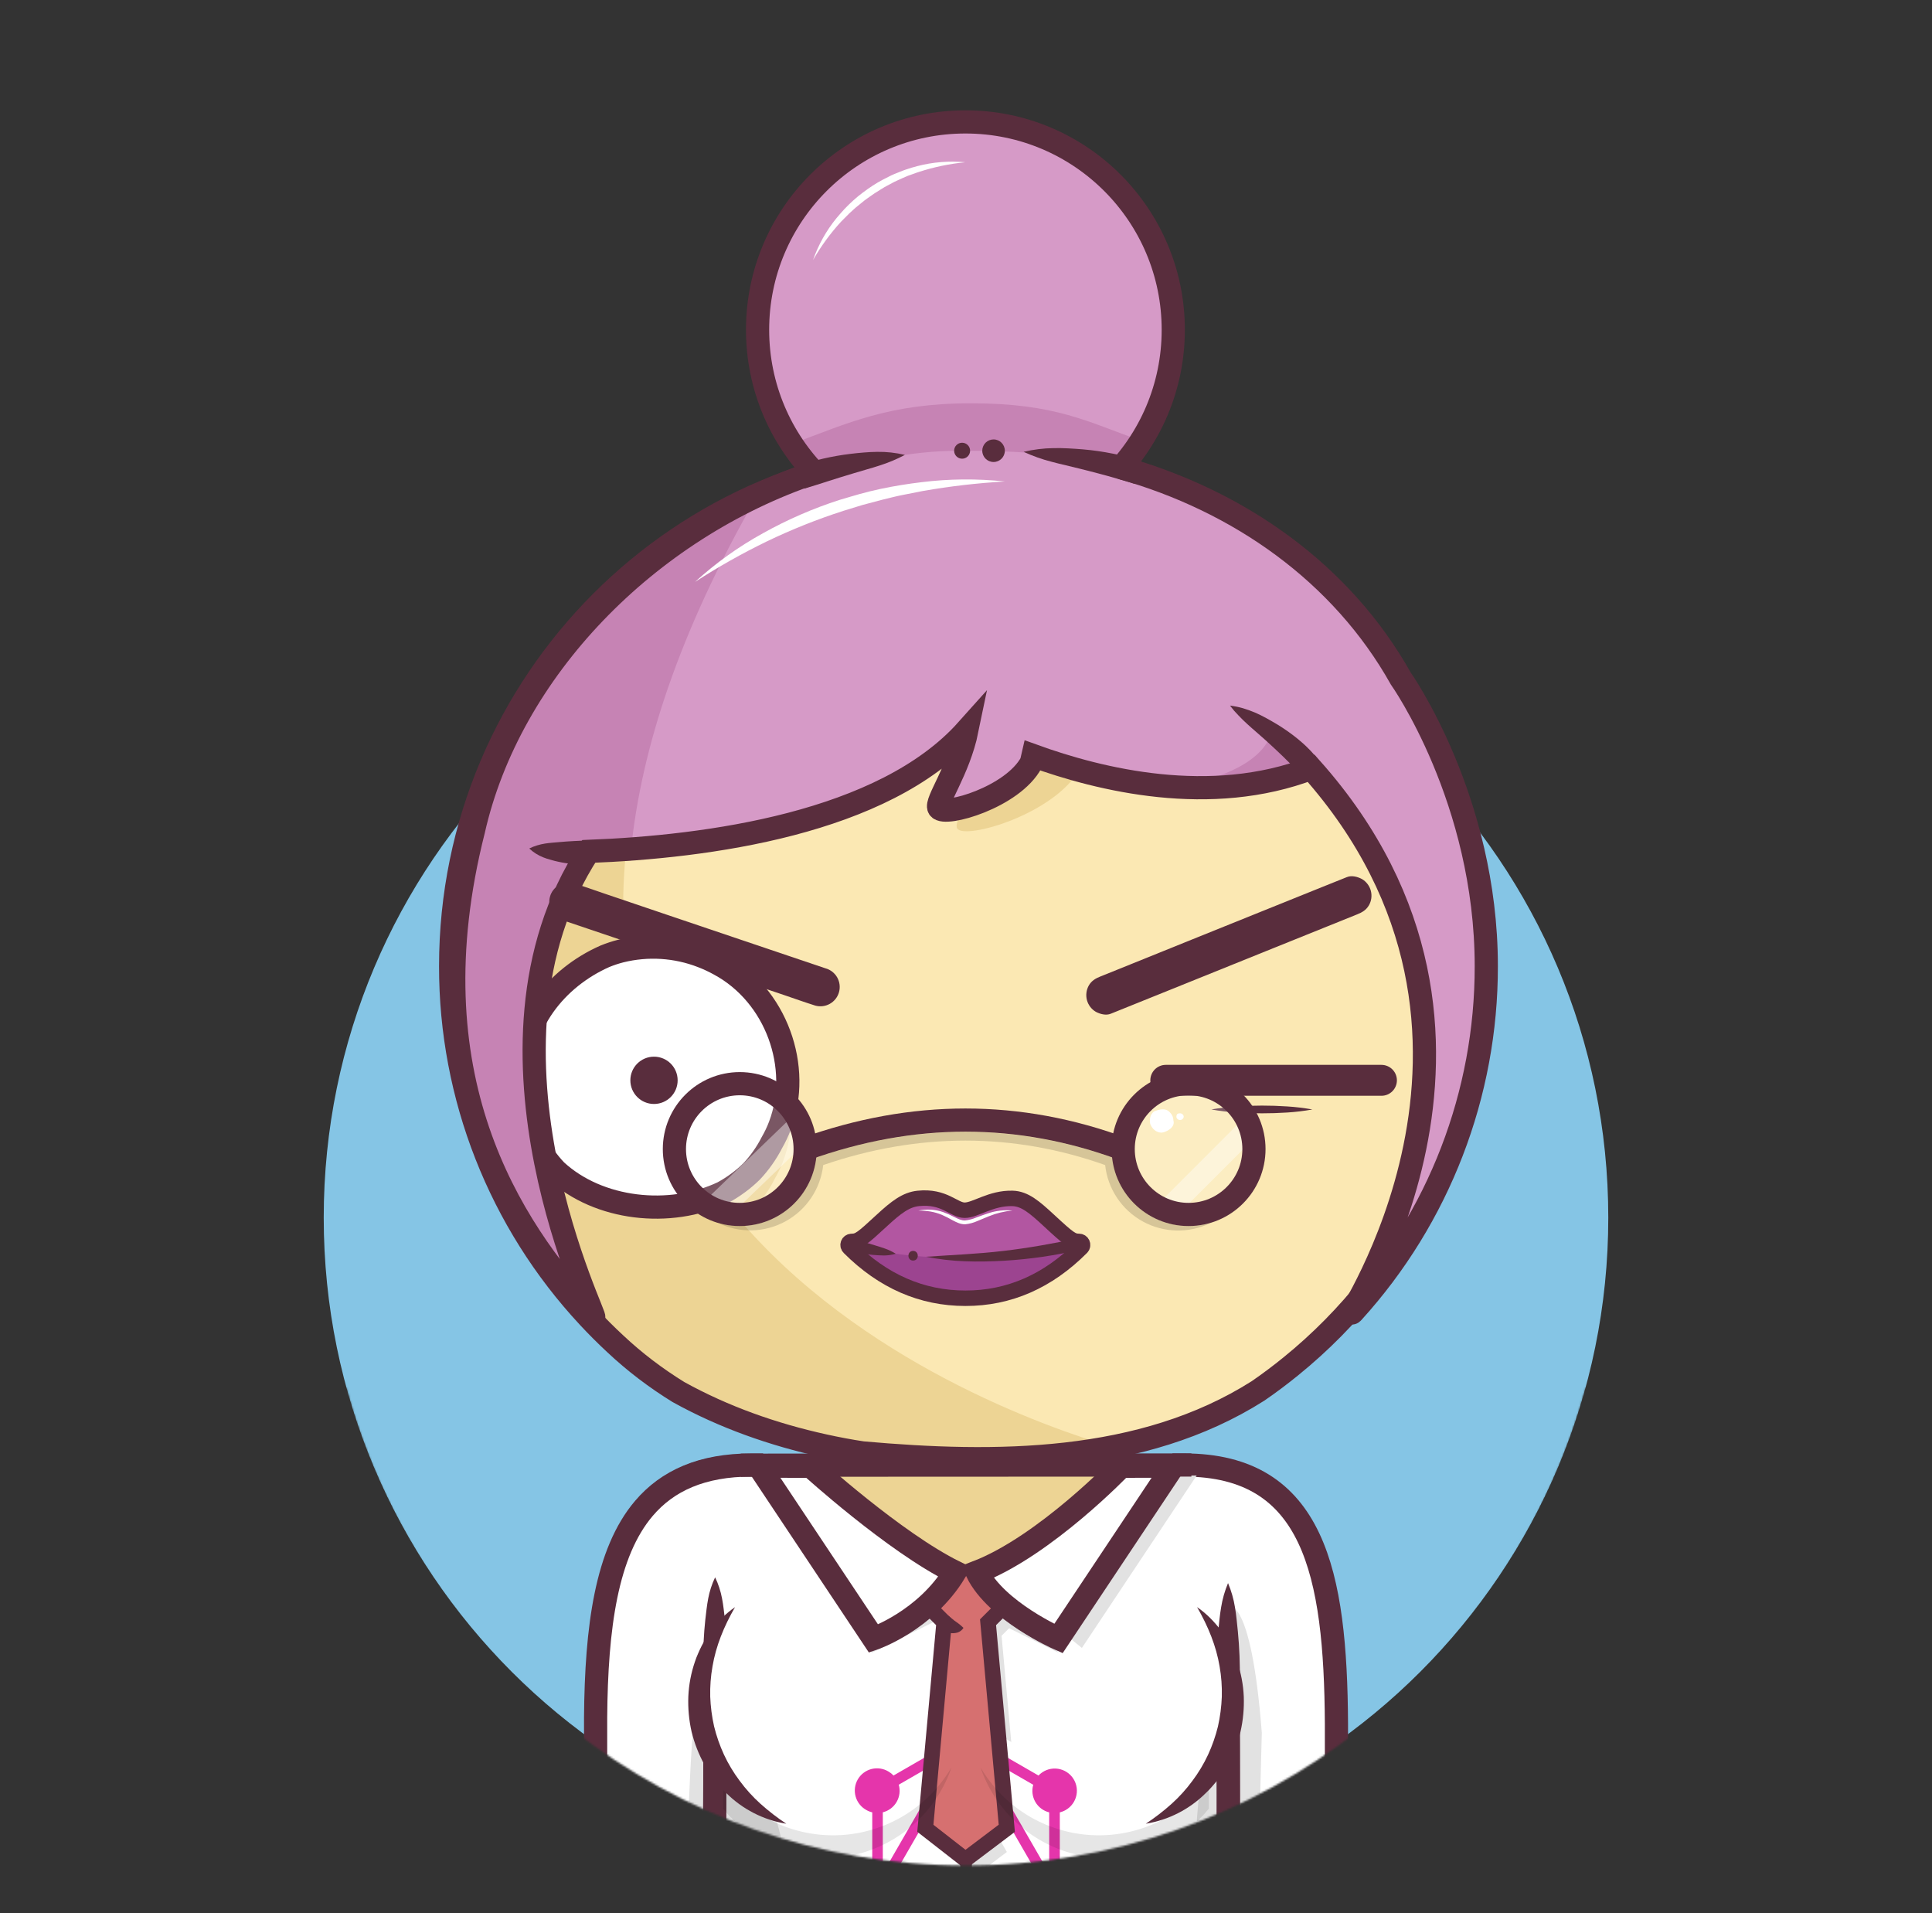 <svg width="1000" height="990" viewBox="0 0 1000 990" fill="none" xmlns="http://www.w3.org/2000/svg">
<rect x="0" y="0" width="1000" height="990" fill="#333333" stroke="none"/>
<mask id="mask0_22_2409" style="mask-type:luminance" maskUnits="userSpaceOnUse" x="0" y="0" width="1000" height="966">
<path d="M1000 0H0V718.31H179.2C217.58 860.69 346.65 965.41 500 965.41C653.35 965.41 782.42 860.69 820.8 718.31H1000V0Z" fill="white"/>
</mask>
<g mask="url(#mask0_22_2409)">
<path d="M500.001 962.602C683.603 962.602 832.443 813.763 832.443 630.16C832.443 446.558 683.603 297.718 500.001 297.718C316.398 297.718 167.559 446.558 167.559 630.16C167.559 813.763 316.398 962.602 500.001 962.602Z" fill="#85C5E5"/>
<path d="M610 758.72C700.76 758.72 682 872.96 682.87 1000H610V758.72Z" fill="#FBE8B3"/>
<path d="M632.74 831.87L610 870L621.38 1000H653.14C653.91 819.73 632.74 831.87 632.74 831.87Z" fill="#EDD494"/>
<path d="M233.25 500C233.25 352.68 352.68 233.25 500 233.25C647.32 233.25 766.75 352.68 766.75 500C766.788 539.694 757.949 578.895 740.88 614.731C723.811 650.568 698.945 682.135 668.1 707.12C662.627 711.573 656.98 715.803 651.16 719.81C591 758 515 758 446.39 751.89C439.73 750.89 433.09 749.63 426.5 748.18C400.17 742.38 374.68 733.43 351.13 720.38C345.31 716.793 339.667 712.92 334.2 708.76C328.706 704.576 323.432 700.11 318.4 695.38C313.64 690.96 309.044 686.367 304.61 681.6C258.667 632.299 233.161 567.39 233.25 500Z" fill="#FBE8B3"/>
<path d="M269.612 634.48C270.312 635.68 271.002 636.88 271.722 638.06C272.152 638.78 272.602 639.48 273.052 640.2C273.712 641.27 274.372 642.34 275.052 643.39C275.532 644.15 276.052 644.89 276.512 645.63C277.172 646.63 277.832 647.63 278.512 648.63C279.022 649.39 279.512 650.15 280.072 650.91C280.732 651.91 281.392 652.83 282.072 653.79C282.612 654.56 283.172 655.32 283.722 656.09C284.272 656.86 285.062 657.94 285.722 658.86C286.382 659.78 286.872 660.39 287.452 661.15C288.032 661.91 288.822 662.95 289.522 663.85C290.222 664.75 290.712 665.36 291.312 666.11C291.912 666.86 292.722 667.87 293.432 668.74C294.142 669.61 294.662 670.23 295.282 670.97C295.902 671.71 296.722 672.69 297.452 673.54C298.182 674.39 298.722 675.01 299.362 675.74L301.582 678.24C302.232 678.97 302.892 679.68 303.582 680.4C304.442 681.34 305.312 682.27 306.182 683.19L307.392 684.47C308.682 685.81 309.982 687.15 311.302 688.47L311.562 688.74C312.852 690.02 314.162 691.29 315.472 692.55L317.052 694.05C318.002 694.94 318.952 695.83 319.912 696.71L321.072 697.77C322.072 698.71 323.162 699.63 324.212 700.55C327.478 703.397 330.812 706.127 334.212 708.74C339.672 712.9 345.315 716.773 351.142 720.36C374.692 733.36 400.142 742.36 426.512 748.16C433.102 749.61 439.742 750.86 446.402 751.87C488.502 755.62 533.402 757.05 575.682 748.79C508.452 729 185.592 612.74 388.802 257.48C386.082 258.73 383.402 260.02 380.742 261.36L380.152 261.65C378.932 262.26 377.712 262.89 376.502 263.53L375.502 264.06C371.742 266.06 368.022 268.13 364.372 270.29L363.472 270.82C362.312 271.51 361.162 272.21 360.012 272.92L359.142 273.46C355.568 275.693 352.052 278.003 348.592 280.39L347.512 281.14C346.422 281.9 345.352 282.66 344.282 283.43L343.622 283.9C341.442 285.493 339.288 287.107 337.162 288.74L336.542 289.22C335.542 290 334.542 290.8 333.542 291.61L332.372 292.55C331.372 293.36 330.372 294.17 329.372 295C327.262 296.75 325.182 298.55 323.132 300.37L321.992 301.37L319.302 303.82L318.002 305C315.148 307.667 312.358 310.39 309.632 313.17L308.252 314.58C307.462 315.4 306.672 316.22 305.892 317.05C305.432 317.54 304.972 318.05 304.522 318.53C303.148 319.997 301.795 321.483 300.462 322.99C300.012 323.5 299.552 323.99 299.102 324.53C298.392 325.34 297.692 326.16 296.992 326.98L295.482 328.77C294.802 329.58 294.122 330.39 293.482 331.21C292.942 331.87 292.402 332.54 291.872 333.21C290.802 334.54 289.752 335.87 288.712 337.21C288.172 337.91 287.632 338.61 287.102 339.32C286.572 340.03 285.902 340.91 285.312 341.72C284.722 342.53 284.242 343.17 283.722 343.9C283.202 344.63 282.592 345.45 282.042 346.23C281.095 347.563 280.162 348.913 279.242 350.28C278.742 351.01 278.242 351.76 277.752 352.5C277.262 353.24 276.652 354.16 276.112 355L274.622 357.31L272.942 360.02C272.512 360.71 272.082 361.4 271.662 362.09C270.772 363.55 269.912 365.02 269.052 366.49L267.832 368.65C267.292 369.6 266.752 370.56 266.222 371.52C265.822 372.25 265.422 372.98 265.032 373.71C264.392 374.9 263.762 376.1 263.132 377.3L261.932 379.64C261.292 380.92 260.652 382.19 260.022 383.48C259.692 384.17 259.352 384.87 259.022 385.57C258.502 386.66 258.022 387.76 257.492 388.86C257.182 389.52 256.882 390.18 256.582 390.86C255.842 392.507 255.118 394.173 254.412 395.86C254.192 396.38 253.982 396.91 253.762 397.43C253.232 398.7 252.712 399.97 252.202 401.25C251.932 401.92 251.672 402.59 251.412 403.25C250.912 404.51 250.412 405.78 249.962 407.05C249.752 407.6 249.542 408.15 249.342 408.7C248.715 410.453 248.098 412.207 247.492 413.96L246.932 415.66C246.492 416.993 246.062 418.327 245.642 419.66L245.042 421.57C244.572 423.11 244.112 424.65 243.672 426.2C243.572 426.53 243.472 426.86 243.382 427.2C242.862 429.04 242.362 430.887 241.882 432.74C241.722 433.33 241.582 433.93 241.432 434.52C241.082 435.91 240.742 437.3 240.432 438.7L240.012 440.45C239.582 442.35 239.162 444.25 238.772 446.16L238.622 446.93C238.282 448.63 237.948 450.33 237.622 452.03C237.512 452.64 237.412 453.24 237.302 453.85C237.042 455.34 236.792 456.85 236.562 458.35C236.482 458.86 236.392 459.35 236.322 459.87C236.022 461.82 235.752 463.78 235.492 465.75L235.342 467.05C235.142 468.64 234.962 470.24 234.792 471.84C234.732 472.44 234.662 473.04 234.602 473.65C234.442 475.33 234.292 477.02 234.152 478.71C234.152 479.06 234.092 479.4 234.072 479.71C233.925 481.71 233.795 483.727 233.682 485.76C233.682 486.29 233.682 486.83 233.612 487.36C233.545 488.933 233.485 490.503 233.432 492.07C233.432 492.66 233.432 493.25 233.432 493.84C233.432 495.89 233.352 497.95 233.352 500.01C233.352 500.01 233.352 500.08 233.352 500.11C233.352 502.33 233.352 504.53 233.432 506.73C233.432 507.49 233.492 508.25 233.512 509.01C233.562 510.48 233.612 511.95 233.682 513.42C233.682 514.31 233.792 515.19 233.842 516.08C233.922 517.41 233.992 518.74 234.092 520.08C234.162 521.08 234.252 521.97 234.332 522.91C234.442 524.17 234.542 525.43 234.672 526.68C234.762 527.68 234.882 528.62 234.982 529.59C235.122 530.8 235.252 532.02 235.402 533.23C235.522 534.23 235.662 535.23 235.792 536.18C235.952 537.36 236.112 538.55 236.292 539.73C236.442 540.73 236.602 541.73 236.762 542.73C236.942 543.89 237.132 545.06 237.332 546.22C237.512 547.22 237.692 548.22 237.882 549.22C238.092 550.37 238.312 551.52 238.532 552.66C238.752 553.8 238.942 554.66 239.152 555.66C239.392 556.8 239.632 557.93 239.892 559.06C240.152 560.19 240.332 561.06 240.572 561.99C240.832 563.12 241.112 564.24 241.392 565.35C241.672 566.46 241.882 567.3 242.132 568.26C242.432 569.38 242.732 570.49 243.042 571.6C243.302 572.6 243.572 573.52 243.852 574.47C244.172 575.58 244.502 576.68 244.852 577.78C245.202 578.88 245.432 579.67 245.732 580.62C246.032 581.57 246.432 582.81 246.792 583.9C247.152 584.99 247.412 585.77 247.732 586.7C248.112 587.79 248.492 588.88 248.882 589.97C249.212 590.88 249.532 591.8 249.882 592.71L251.122 595.98C251.472 596.87 251.812 597.77 252.122 598.66C252.562 599.75 253.012 600.85 253.462 601.94C253.822 602.8 254.172 603.67 254.542 604.53C255.012 605.65 255.542 606.75 255.992 607.86C256.362 608.68 256.722 609.51 257.092 610.33C257.612 611.49 258.162 612.63 258.692 613.77L259.772 616.07C260.382 617.33 261.012 618.57 261.642 619.82C261.962 620.45 262.262 621.09 262.592 621.72C264.512 625.46 266.512 629.15 268.592 632.79C268.882 633.26 269.252 633.87 269.612 634.48Z" fill="#EDD494"/>
<path d="M233.25 500C233.25 352.68 352.68 233.25 500 233.25C647.32 233.25 766.75 352.68 766.75 500C766.788 539.694 757.949 578.895 740.88 614.731C723.811 650.568 698.945 682.135 668.1 707.12C662.627 711.573 656.98 715.803 651.16 719.81C591 758 515 758 446.39 751.89C439.73 750.89 433.09 749.63 426.5 748.18C400.17 742.38 374.68 733.43 351.13 720.38C345.31 716.793 339.667 712.92 334.2 708.76C328.706 704.576 323.432 700.11 318.4 695.38C313.64 690.96 309.044 686.367 304.61 681.6C258.667 632.299 233.161 567.39 233.25 500Z" stroke="#592D3D" stroke-width="12" stroke-miterlimit="10"/>
<path d="M386.122 758.72C295.352 758.72 314.122 872.96 313.252 1000H386.122V758.72Z" fill="#FBE8B3"/>
<path d="M367.232 831.87L390.002 870L378.612 1000H346.882C346.072 819.73 367.232 831.87 367.232 831.87Z" fill="#EDD494"/>
<path d="M619.472 1070H380.532C377.011 1070 373.636 1068.6 371.148 1066.11C368.659 1063.62 367.262 1060.24 367.262 1056.72V772C367.262 768.48 368.659 765.103 371.148 762.613C373.636 760.123 377.011 758.723 380.532 758.72H613.762C626.852 758.72 632.762 766.38 632.762 778.6V1056.68C632.767 1058.43 632.427 1060.16 631.761 1061.78C631.096 1063.39 630.117 1064.86 628.883 1066.1C627.648 1067.34 626.181 1068.32 624.566 1068.99C622.951 1069.66 621.22 1070 619.472 1070Z" fill="#FBE8B3"/>
<path d="M629.052 766.62C628.055 765.394 627.212 764.051 626.542 762.62C624.141 760.739 621.284 759.527 618.262 759.11C616.773 758.88 615.268 758.766 613.762 758.77H380.532C377.02 758.773 373.652 760.166 371.165 762.646C368.679 765.125 367.275 768.488 367.262 772C396.262 782.42 450.552 788.24 500.002 788.24C563.062 788.24 604.382 778.89 629.052 766.62Z" fill="#EDD494"/>
<path d="M610 758.72C700.76 758.72 682 872.96 682.87 1000H632.74" stroke="#592D3D" stroke-width="12" stroke-miterlimit="10" stroke-linecap="square"/>
<path d="M386.122 758.72C295.352 758.72 314.122 872.96 313.252 1000H363.322" stroke="#592D3D" stroke-width="12" stroke-miterlimit="10" stroke-linecap="square"/>
<path d="M380.531 758.82L613.761 758.72" stroke="#592D3D" stroke-width="12" stroke-miterlimit="10"/>
<path d="M380.532 1070H497.152C388.002 1070 396.242 838.82 367.262 838.82V1056.68C367.257 1058.43 367.596 1060.16 368.26 1061.77C368.925 1063.39 369.901 1064.86 371.134 1066.09C372.366 1067.33 373.831 1068.31 375.444 1068.98C377.056 1069.65 378.785 1070 380.532 1070Z" fill="#EDD494"/>
<path d="M361.259 860.85C361.069 857.18 361.149 853.51 361.309 849.85C361.469 846.19 361.779 842.5 362.169 838.85C362.369 837.01 362.569 835.18 362.819 833.34C363.069 831.5 363.309 829.67 363.669 827.83C364.378 824.022 365.585 820.324 367.259 816.83C368.933 820.324 370.14 824.022 370.849 827.83C371.209 829.67 371.469 831.5 371.699 833.34C371.929 835.18 372.149 837.01 372.349 838.85C372.729 842.52 373.029 846.19 373.199 849.85C373.369 853.51 373.449 857.19 373.259 860.85H361.259Z" fill="#592D3D"/>
<path d="M632.742 870V878C633.002 912 633.002 947 632.742 980.75C632.742 983.62 632.742 986.47 632.742 989.28V1056.69C632.746 1058.44 632.405 1060.17 631.74 1061.78C631.075 1063.39 630.099 1064.86 628.866 1066.1C627.634 1067.33 626.17 1068.31 624.558 1068.98C622.946 1069.65 621.217 1070 619.472 1070H380.532C377.011 1070 373.636 1068.6 371.148 1066.11C368.659 1063.62 367.262 1060.24 367.262 1056.72V998.52C367.262 996.01 367.262 993.45 367.262 990.87C367.012 956 367.012 921 367.262 885.57V860.85" stroke="#592D3D" stroke-width="12" stroke-miterlimit="10"/>
<path d="M626.74 870C626.55 865.83 626.64 861.65 626.8 857.47C626.96 853.29 627.27 849.12 627.65 844.94C627.85 842.85 628.06 840.76 628.3 838.67C628.54 836.58 628.79 834.5 629.15 832.41C629.847 828.106 631.052 823.9 632.74 819.88C634.428 823.9 635.633 828.106 636.33 832.41C636.69 834.5 636.95 836.59 637.18 838.67C637.41 840.75 637.63 842.85 637.83 844.94C638.21 849.12 638.52 853.29 638.68 857.47C638.84 861.65 638.93 865.83 638.74 870H626.74Z" fill="#592D3D"/>
<path d="M502.069 878.86C502.067 889.337 499.69 899.678 495.117 909.104C490.543 918.53 483.892 926.797 475.663 933.282C467.435 939.768 457.843 944.303 447.609 946.548C437.375 948.793 426.765 948.688 416.578 946.242C406.39 943.796 396.89 939.072 388.79 932.426C380.691 925.779 374.204 917.383 369.818 907.869C365.431 898.354 363.258 887.969 363.462 877.494C363.667 867.019 366.244 856.726 370.999 847.39" stroke="#592D3D" stroke-width="12" stroke-miterlimit="10"/>
<path d="M371 847.39C374.787 839.991 379.867 833.33 386 827.72Z" fill="#FBE8B3"/>
<path d="M365.652 844.66C366.53 842.58 367.666 840.618 369.032 838.82C370.388 837.02 371.904 835.346 373.562 833.82C374.402 833.06 375.252 832.32 376.142 831.63C377.026 830.915 377.966 830.273 378.952 829.71C381.086 828.479 383.49 827.792 385.952 827.71C385.693 830.051 385.104 832.344 384.202 834.52C383.812 835.52 383.372 836.4 382.912 837.29L381.612 839.96C380.762 841.72 379.922 843.45 379.062 845.15C378.23 846.864 377.309 848.533 376.302 850.15L365.652 844.66Z" fill="#592D3D"/>
<path d="M489.332 838.82C497.63 850.507 502.083 864.487 502.072 878.82Z" fill="#FBE8B3"/>
<path d="M489.332 838.82C492.746 840.671 495.712 843.248 498.022 846.37C499.172 847.888 500.208 849.489 501.122 851.16C502.052 852.83 502.892 854.55 503.672 856.31C505.207 859.846 506.366 863.533 507.132 867.31C507.909 871.101 508.225 874.973 508.072 878.84H496.072C495.882 875.59 495.712 872.36 495.372 869.11C495.032 865.86 494.602 862.63 493.972 859.37L493.472 856.93L492.892 854.48C492.472 852.85 492.022 851.22 491.602 849.55C490.657 846.016 489.9 842.434 489.332 838.82Z" fill="#592D3D"/>
<path d="M641.651 878.86C641.662 869.372 639.719 859.983 635.945 851.278C632.17 842.572 626.644 834.737 619.711 828.26" fill="#FBE8B3"/>
<path d="M635.651 878.86C635.49 874.552 635.07 870.257 634.391 866C633.689 861.7 632.646 857.464 631.271 853.33C630.931 852.33 630.531 851.26 630.161 850.22C629.791 849.18 629.321 848.17 628.911 847.13C628.501 846.09 627.971 845.13 627.531 844.08L626.071 841.08C624.071 836.98 621.901 832.89 619.711 828.33C624.345 830.307 628.51 833.241 631.931 836.94C632.761 837.88 633.631 838.8 634.401 839.79C635.171 840.78 635.941 841.79 636.651 842.79C637.361 843.79 638.081 844.88 638.721 845.97C639.361 847.06 640.031 848.15 640.601 849.29C642.981 853.813 644.795 858.613 646.001 863.58C647.233 868.576 647.778 873.717 647.621 878.86H635.651Z" fill="#592D3D"/>
<path d="M503.001 878.86C502.891 888.031 504.602 897.133 508.036 905.638C511.469 914.144 516.557 921.883 523.003 928.407C529.45 934.931 537.127 940.111 545.59 943.647C554.053 947.182 563.134 949.003 572.306 949.003C581.478 949.003 590.559 947.182 599.022 943.647C607.485 940.111 615.163 934.931 621.609 928.407C628.056 921.883 633.143 914.144 636.577 905.638C640.01 897.133 641.721 888.031 641.611 878.86" stroke="#592D3D" stroke-width="12" stroke-miterlimit="10"/>
<path d="M515.769 838.82C507.475 850.508 503.025 864.488 503.039 878.82Z" fill="#FBE8B3"/>
<path d="M515.772 838.82C515.205 842.441 514.448 846.029 513.502 849.57C513.082 851.24 512.632 852.87 512.212 854.5L511.642 856.95L511.142 859.39C510.512 862.65 510.052 865.89 509.732 869.13C509.412 872.37 509.232 875.61 509.042 878.86H497.002C496.84 874.993 497.156 871.12 497.942 867.33C498.703 863.551 499.863 859.864 501.402 856.33C502.172 854.57 503.012 852.85 503.942 851.18C504.86 849.512 505.896 847.911 507.042 846.39C509.364 843.259 512.344 840.675 515.772 838.82Z" fill="#592D3D"/>
<path d="M383.441 837.55V758.72" stroke="#592D3D" stroke-width="12" stroke-miterlimit="10"/>
<path d="M616.461 837.55V758.72" stroke="#592D3D" stroke-width="12" stroke-miterlimit="10"/>
<path d="M470.5 897.78H524.4V917.48C506.66 911.43 488.69 911.58 470.5 917.48V897.78Z" fill="#D67070" stroke="#592D3D" stroke-width="12" stroke-miterlimit="10"/>
<path d="M638.101 878.86C638.126 861.305 631.464 844.4 619.471 831.58C615.251 827.06 575.201 837.77 551.661 858.84C528.551 879.53 508.431 913.33 511.311 917.59C519.607 929.903 531.637 939.226 545.63 944.187C559.624 949.148 574.84 949.485 589.039 945.148C603.238 940.81 615.669 932.028 624.501 920.095C633.334 908.161 638.101 893.707 638.101 878.86Z" fill="#D67070" stroke="#592D3D" stroke-width="12" stroke-miterlimit="10"/>
<path d="M598.112 848.39C591.992 852.06 585.962 855.57 580.112 859.39C574.338 863.08 568.816 867.149 563.582 871.57C558.432 876.03 553.472 880.89 548.582 885.83C543.692 890.77 538.892 895.83 533.832 900.9C536.9 894.462 540.648 888.371 545.012 882.73C549.369 877.001 554.298 871.731 559.722 867C565.241 862.329 571.338 858.387 577.862 855.27C584.289 852.118 591.095 849.805 598.112 848.39Z" fill="white"/>
<path d="M361.902 878.86C361.877 861.305 368.539 844.4 380.532 831.58C384.752 827.06 424.802 837.77 448.342 858.84C471.452 879.53 491.572 913.33 488.692 917.59C480.396 929.903 468.366 939.226 454.373 944.187C440.38 949.148 425.163 949.485 410.964 945.148C396.765 940.81 384.334 932.028 375.502 920.095C366.669 908.161 361.902 893.707 361.902 878.86Z" fill="#D67070" stroke="#592D3D" stroke-width="12" stroke-miterlimit="10"/>
<path d="M455.751 938.92C433.112 938.92 411.4 929.927 395.392 913.919C379.384 897.911 370.391 876.199 370.391 853.56C370.391 850.651 370.537 847.744 370.831 844.85C363.312 858.199 360.428 873.662 362.629 888.823C364.831 903.985 371.993 917.989 382.997 928.648C394.002 939.308 408.227 946.02 423.451 947.738C438.675 949.455 454.038 946.08 467.141 938.14C463.366 938.653 459.561 938.914 455.751 938.92Z" fill="#C46565"/>
<path d="M361.902 878.86C361.877 861.305 368.539 844.4 380.532 831.58C384.752 827.06 424.802 837.77 448.342 858.84C471.452 879.53 491.572 913.33 488.692 917.59C480.396 929.903 468.366 939.226 454.373 944.187C440.38 949.148 425.163 949.485 410.964 945.148C396.765 940.81 384.334 932.028 375.502 920.095C366.669 908.161 361.902 893.707 361.902 878.86Z" stroke="#592D3D" stroke-width="12" stroke-miterlimit="10"/>
<path d="M401.891 848.39C408.907 849.802 415.713 852.111 422.141 855.26C428.666 858.38 434.762 862.325 440.281 867C445.683 871.727 450.592 876.991 454.931 882.71C459.295 888.351 463.043 894.442 466.111 900.88C461.051 895.88 456.271 890.75 451.361 885.81C446.451 880.87 441.521 876.01 436.361 871.55C431.126 867.129 425.604 863.06 419.831 859.37C414.001 855.57 408.001 852.06 401.891 848.39Z" fill="white"/>
<path d="M547.85 847.98L505.72 813.61L580.35 758.82H419.65L494.28 813.61L452.15 847.98L414.52 791.48V869.96H588.78V786.52L547.85 847.98Z" fill="#EDD494"/>
<path d="M616.662 758.16L573.932 758.26C573.711 762.777 573.234 767.278 572.502 771.74C572.032 773.882 571.451 775.998 570.762 778.08C568.422 784.57 553.502 790.08 549.272 794.81C547.871 796.384 546.368 797.863 544.772 799.24C519.602 817.44 479.602 818.44 455.292 798.66C452.671 796.371 450.288 793.821 448.182 791.05C443.952 785.49 431.782 779.46 430.082 772.11C429.6 769.935 429.24 767.735 429.002 765.52C428.761 763.262 428.641 760.992 428.642 758.72L383.432 758.16C379.912 758.16 376.536 759.558 374.046 762.046C371.555 764.535 370.155 767.91 370.152 771.43V1056.12C370.155 1059.64 371.555 1063.02 374.046 1065.5C376.536 1067.99 379.912 1069.39 383.432 1069.39H622.362C625.882 1069.39 629.257 1067.99 631.746 1065.5C634.234 1063.01 635.632 1059.64 635.632 1056.12V778C635.632 765.82 629.752 758.16 616.662 758.16Z" fill="white"/>
<path d="M612.84 758.16C676.38 758.16 701.36 801.55 691.74 1030.16C673 1036.86 635.83 1034.75 635.83 1034.75L612.84 758.16Z" fill="white"/>
<path d="M451.062 855.4L499.513 831.31L548.093 855.4L511.033 812.38L467.143 813.21L451.062 855.4Z" fill="#E2E2E2"/>
<path d="M635.632 831.31C635.632 831.31 612.842 915.85 616.322 1065.31L649.532 1034.31L653.112 896.73C647.492 824.5 635.632 831.31 635.632 831.31Z" fill="#E2E2E2"/>
<path d="M389.002 758.16C327.222 758.16 300.122 814.61 308.252 1003.64C330.672 1013.55 364.442 1009.22 364.442 1009.22L389.002 758.16Z" fill="white"/>
<path d="M306.941 957.49C307.115 971.13 307.518 985.623 308.151 1000.97C323.421 1001.7 351.841 1001.85 365.261 1000.97L369.441 958.16C358.671 956.9 323.661 956.49 306.941 957.49Z" fill="#E2E2E2"/>
<path d="M370.12 831.31L369.62 1009L356.27 1009.9C353.3 860.85 370.12 831.31 370.12 831.31Z" fill="#E2E2E2"/>
<path d="M612.84 758.16C680.26 758.16 691.29 814.44 691.74 891.94V1030.16C691.74 1030.16 641.74 1035.69 635.83 1034.75L635.73 892.64" stroke="#592D3D" stroke-width="12" stroke-miterlimit="10" stroke-linecap="square"/>
<path d="M388.999 758.16C363.269 758.16 345.479 766.28 333.289 780.6C313.839 803.47 308.659 842.14 308.289 888.87V1012.64C320.349 1015.96 369.649 1009 369.649 1009L370.139 890.4" stroke="#592D3D" stroke-width="12" stroke-miterlimit="10" stroke-linecap="square"/>
<path d="M372.602 1011.24C370.772 1013.85 298.832 1013.16 297.932 1011.24C297.032 1009.32 295.742 973.74 297.932 970.24C299.732 967.36 370.042 967.97 372.602 970.24C375.162 972.51 374.432 1008.63 372.602 1011.24Z" fill="white" stroke="#592D3D" stroke-width="12" stroke-miterlimit="10" stroke-linecap="square"/>
<path d="M383.429 1069.39H499.999C390.809 1069.39 399.089 838.25 370.109 838.25V1056.12C370.111 1057.87 370.456 1059.6 371.127 1061.21C371.797 1062.82 372.779 1064.29 374.017 1065.52C375.254 1066.75 376.722 1067.73 378.337 1068.39C379.953 1069.06 381.683 1069.4 383.429 1069.39Z" fill="#E2E2E2"/>
<path d="M364.149 860.29C363.959 856.62 364.039 852.94 364.209 849.29C364.379 845.64 364.679 841.95 365.059 838.29C365.259 836.46 365.469 834.62 365.709 832.78C365.949 830.94 366.199 829.11 366.559 827.28C367.267 823.471 368.474 819.773 370.149 816.28C371.824 819.773 373.031 823.471 373.739 827.28C374.099 829.11 374.359 830.95 374.589 832.78C374.819 834.61 375.039 836.46 375.239 838.29C375.626 841.97 375.912 845.637 376.099 849.29C376.259 852.96 376.339 856.64 376.099 860.29H364.149Z" fill="#592D3D"/>
<path d="M635.632 869.4V877.4C635.892 911.4 635.892 946.4 635.632 980.16C635.632 983.03 635.632 985.88 635.632 988.69V1056.1C635.632 1059.62 634.234 1062.99 631.745 1065.48C629.257 1067.97 625.881 1069.37 622.362 1069.37H383.432C379.912 1069.37 376.535 1067.97 374.045 1065.48C371.555 1063 370.155 1059.62 370.152 1056.1V990.3C369.892 955.44 369.892 920.44 370.152 885V860.29" stroke="#592D3D" stroke-width="12" stroke-miterlimit="10"/>
<path d="M697.422 970.24C699.642 972.5 699.012 1008.63 697.422 1011.24C695.832 1013.85 633.422 1013.16 632.652 1011.24C631.882 1009.32 630.752 973.74 632.652 970.24C632.922 969.74 634.932 969.35 638.102 969.06" fill="white"/>
<path d="M697.422 970.24C699.642 972.5 699.012 1008.63 697.422 1011.24C695.832 1013.85 633.422 1013.16 632.652 1011.24C631.882 1009.32 630.752 973.74 632.652 970.24C632.922 969.74 634.932 969.35 638.102 969.06" stroke="#592D3D" stroke-width="12" stroke-miterlimit="10" stroke-linecap="square"/>
<path d="M678.922 968.3C679.504 967.543 680.132 966.822 680.802 966.14C681.347 965.595 681.943 965.102 682.582 964.67C683.157 964.288 683.762 963.954 684.392 963.67C685.002 963.38 685.612 963.13 686.222 962.88C687.451 962.383 688.718 961.989 690.012 961.7C690.671 961.554 691.339 961.451 692.012 961.39C692.372 961.39 692.742 961.39 693.182 961.39C693.432 961.39 693.642 961.39 694.002 961.39C694.122 961.39 694.442 961.39 694.712 961.46H695.062L695.552 961.57L695.802 961.63L696.002 961.69L696.572 961.9C697.319 962.226 697.998 962.691 698.572 963.27L702.772 967.56L694.122 976.04L690.002 971.67C690.542 972.236 691.192 972.685 691.912 972.99C692.092 973.07 692.272 973.13 692.452 973.19H692.622L692.812 973.24C692.936 973.281 693.063 973.311 693.192 973.33H693.382C693.482 973.33 693.642 973.33 693.602 973.33C693.562 973.33 693.532 973.33 693.452 973.33H692.702C692.132 973.33 691.512 973.33 690.882 973.33C689.564 973.252 688.253 973.075 686.962 972.8C686.292 972.65 685.622 972.5 684.962 972.31C684.276 972.127 683.607 971.886 682.962 971.59C682.217 971.238 681.518 970.794 680.882 970.27C680.121 969.73 679.458 969.064 678.922 968.3Z" fill="#592D3D"/>
<path d="M592.51 763.64L517.84 818.45L559.98 852.83L619.4 763.59L592.51 763.64Z" fill="#E2E2E2"/>
<path d="M629.63 869.4C629.44 865.22 629.53 861.04 629.69 856.87C629.85 852.7 630.16 848.51 630.55 844.34C630.75 842.25 630.95 840.16 631.19 838.07C631.43 835.98 631.68 833.89 632.05 831.8C632.741 827.496 633.943 823.29 635.63 819.27C637.325 823.288 638.531 827.494 639.22 831.8C639.58 833.89 639.85 835.98 640.07 838.07C640.29 840.16 640.52 842.25 640.72 844.34C641.11 848.51 641.41 852.69 641.57 856.87C641.73 861.05 641.83 865.22 641.63 869.4H629.63Z" fill="#592D3D"/>
<path d="M383.43 758.26L616.66 758.16" stroke="#592D3D" stroke-width="12" stroke-miterlimit="10"/>
<path d="M529.389 835.55L507.039 813.21L484.699 835.55L495.679 846.53L485.959 953.16L506.699 969.33L528.119 953.16L518.409 846.53L529.389 835.55Z" fill="#E2E2E2"/>
<path d="M500.039 813.21V1069.39" stroke="#592D3D" stroke-width="6" stroke-miterlimit="10" stroke-linecap="square"/>
<path d="M500.039 813.21L522.389 828.55L500.039 850.9L477.699 828.55L500.039 813.21Z" fill="#D67070"/>
<path d="M419.619 758.8C419.619 758.8 462.889 798.14 494.279 813.61C478.999 838.82 452.149 848 452.149 848L392.719 758.77L419.619 758.8Z" fill="white" stroke="#592D3D" stroke-width="12" stroke-miterlimit="10"/>
<path d="M580.379 758.8C580.379 758.8 540.999 800 505.719 813.61C515.719 833.89 547.849 847.98 547.849 847.98L607.279 758.75L580.379 758.8Z" fill="white" stroke="#592D3D" stroke-width="12" stroke-miterlimit="10"/>
<path d="M551.551 969.73C550.613 969.189 549.603 968.785 548.551 968.53V937.92C549.625 937.666 550.656 937.255 551.611 936.7C553.045 935.879 554.286 934.759 555.248 933.415C556.21 932.072 556.871 930.536 557.185 928.914C557.5 927.291 557.461 925.62 557.071 924.014C556.681 922.408 555.949 920.905 554.925 919.608C553.901 918.311 552.609 917.25 551.138 916.497C549.667 915.744 548.05 915.318 546.399 915.247C544.748 915.176 543.101 915.462 541.571 916.086C540.04 916.709 538.662 917.655 537.531 918.86L511.001 903.57C511.472 901.991 511.598 900.329 511.37 898.697C511.142 897.064 510.565 895.5 509.679 894.111C508.792 892.721 507.617 891.539 506.233 890.644C504.849 889.75 503.289 889.163 501.658 888.925C500.027 888.688 498.364 888.803 496.782 889.265C495.2 889.727 493.736 890.525 492.49 891.603C491.244 892.681 490.244 894.015 489.559 895.514C488.874 897.013 488.52 898.642 488.521 900.29C488.522 901.393 488.681 902.491 488.991 903.55L462.491 918.85C461.729 918.047 460.857 917.357 459.901 916.8C458.592 916.005 457.138 915.479 455.624 915.253C454.109 915.028 452.565 915.107 451.082 915.487C449.598 915.867 448.206 916.539 446.986 917.465C445.766 918.39 444.744 919.55 443.979 920.876C443.214 922.203 442.721 923.668 442.531 925.188C442.34 926.707 442.455 928.249 442.869 929.723C443.283 931.197 443.987 932.574 444.94 933.772C445.894 934.97 447.077 935.966 448.421 936.7C449.375 937.255 450.406 937.666 451.481 937.92V968.52C450.429 968.783 449.42 969.19 448.481 969.73C447.137 970.464 445.954 971.46 445 972.658C444.047 973.856 443.343 975.233 442.929 976.707C442.515 978.181 442.4 979.723 442.591 981.242C442.781 982.762 443.274 984.227 444.039 985.554C444.804 986.88 445.826 988.04 447.046 988.966C448.266 989.891 449.658 990.563 451.142 990.943C452.625 991.323 454.169 991.402 455.684 991.177C457.198 990.951 458.652 990.426 459.961 989.63C460.907 989.087 461.772 988.414 462.531 987.63L489.001 1002.9C488.686 1003.95 488.527 1005.05 488.531 1006.15C488.531 1009.2 489.742 1012.13 491.899 1014.28C494.056 1016.44 496.981 1017.65 500.031 1017.65C503.081 1017.65 506.006 1016.44 508.162 1014.28C510.319 1012.13 511.531 1009.2 511.531 1006.15C511.529 1004.92 511.333 1003.7 510.951 1002.53L537.281 987.33C538.095 988.247 539.055 989.023 540.121 989.63C542.754 991.07 545.847 991.421 548.737 990.61C551.626 989.799 554.084 987.889 555.584 985.289C557.084 982.689 557.507 979.606 556.762 976.698C556.018 973.79 554.165 971.289 551.601 969.73H551.551ZM465.351 977C465.092 975.947 464.685 974.937 464.141 974C463.597 973.057 462.924 972.195 462.141 971.44L496.821 911.38C497.861 911.678 498.938 911.829 500.021 911.83C501.107 911.831 502.188 911.676 503.231 911.37L537.901 971.43C536.308 972.948 535.187 974.892 534.671 977.03L465.351 977ZM534.801 923.64C534.376 925.12 534.255 926.671 534.443 928.199C534.632 929.727 535.126 931.202 535.897 932.535C536.668 933.867 537.7 935.031 538.931 935.957C540.161 936.882 541.566 937.55 543.061 937.92V968.57L542.621 968.68L507.941 908.61L508.241 908.31L534.801 923.64ZM491.741 908.3L492.071 908.62L457.391 968.69L456.941 968.57V937.89C458.436 937.52 459.842 936.852 461.073 935.926C462.304 935 463.335 933.834 464.106 932.5C464.876 931.166 465.369 929.69 465.556 928.161C465.742 926.631 465.618 925.08 465.191 923.6L491.741 908.3ZM508.491 998.44C507.431 997.281 506.145 996.351 504.713 995.708C503.28 995.065 501.731 994.722 500.16 994.7C498.59 994.679 497.032 994.979 495.582 995.583C494.132 996.186 492.822 997.08 491.731 998.21L465.221 982.9L465.341 982.46H534.661C534.721 982.71 534.791 982.97 534.871 983.21L508.491 998.44Z" fill="black" stroke="white" stroke-width="16"/>
<path d="M551.551 969.73C550.613 969.189 549.603 968.785 548.551 968.53V937.92C549.625 937.666 550.656 937.255 551.611 936.7C553.045 935.879 554.286 934.759 555.248 933.415C556.21 932.072 556.871 930.536 557.185 928.914C557.5 927.291 557.461 925.62 557.071 924.014C556.681 922.408 555.949 920.905 554.925 919.608C553.901 918.311 552.609 917.25 551.138 916.497C549.667 915.744 548.05 915.318 546.399 915.247C544.748 915.176 543.101 915.462 541.571 916.086C540.04 916.709 538.662 917.655 537.531 918.86L511.001 903.57C511.472 901.991 511.598 900.329 511.37 898.697C511.142 897.064 510.565 895.5 509.679 894.111C508.792 892.721 507.617 891.539 506.233 890.644C504.849 889.75 503.289 889.163 501.658 888.925C500.027 888.688 498.364 888.803 496.782 889.265C495.2 889.727 493.736 890.525 492.49 891.603C491.244 892.681 490.244 894.015 489.559 895.514C488.874 897.013 488.52 898.642 488.521 900.29C488.522 901.393 488.681 902.491 488.991 903.55L462.491 918.85C461.729 918.047 460.857 917.357 459.901 916.8C458.592 916.005 457.138 915.479 455.624 915.253C454.109 915.028 452.565 915.107 451.082 915.487C449.598 915.867 448.206 916.539 446.986 917.465C445.766 918.39 444.744 919.55 443.979 920.876C443.214 922.203 442.721 923.668 442.531 925.188C442.34 926.707 442.455 928.249 442.869 929.723C443.283 931.197 443.987 932.574 444.94 933.772C445.894 934.97 447.077 935.966 448.421 936.7C449.375 937.255 450.406 937.666 451.481 937.92V968.52C450.429 968.783 449.42 969.19 448.481 969.73C447.137 970.464 445.954 971.46 445 972.658C444.047 973.856 443.343 975.233 442.929 976.707C442.515 978.181 442.4 979.723 442.591 981.242C442.781 982.762 443.274 984.227 444.039 985.554C444.804 986.88 445.826 988.04 447.046 988.966C448.266 989.891 449.658 990.563 451.142 990.943C452.625 991.323 454.169 991.402 455.684 991.177C457.198 990.951 458.652 990.426 459.961 989.63C460.907 989.087 461.772 988.414 462.531 987.63L489.001 1002.9C488.686 1003.95 488.527 1005.05 488.531 1006.15C488.531 1009.2 489.742 1012.13 491.899 1014.28C494.056 1016.44 496.981 1017.65 500.031 1017.65C503.081 1017.65 506.006 1016.44 508.162 1014.28C510.319 1012.13 511.531 1009.2 511.531 1006.15C511.529 1004.92 511.333 1003.7 510.951 1002.53L537.281 987.33C538.095 988.247 539.055 989.023 540.121 989.63C542.754 991.07 545.847 991.421 548.737 990.61C551.626 989.799 554.084 987.889 555.584 985.289C557.084 982.689 557.507 979.606 556.762 976.698C556.018 973.79 554.165 971.289 551.601 969.73H551.551ZM465.351 977C465.092 975.947 464.685 974.937 464.141 974C463.597 973.057 462.924 972.195 462.141 971.44L496.821 911.38C497.861 911.678 498.938 911.829 500.021 911.83C501.107 911.831 502.188 911.676 503.231 911.37L537.901 971.43C536.308 972.948 535.187 974.892 534.671 977.03L465.351 977ZM534.801 923.64C534.376 925.12 534.255 926.671 534.443 928.199C534.632 929.727 535.126 931.202 535.897 932.535C536.668 933.867 537.7 935.031 538.931 935.957C540.161 936.882 541.566 937.55 543.061 937.92V968.57L542.621 968.68L507.941 908.61L508.241 908.31L534.801 923.64ZM491.741 908.3L492.071 908.62L457.391 968.69L456.941 968.57V937.89C458.436 937.52 459.842 936.852 461.073 935.926C462.304 935 463.335 933.834 464.106 932.5C464.876 931.166 465.369 929.69 465.556 928.161C465.742 926.631 465.618 925.08 465.191 923.6L491.741 908.3ZM508.491 998.44C507.431 997.281 506.145 996.351 504.713 995.708C503.28 995.065 501.731 994.722 500.16 994.7C498.59 994.679 497.032 994.979 495.582 995.583C494.132 996.186 492.822 997.08 491.731 998.21L465.221 982.9L465.341 982.46H534.661C534.721 982.71 534.791 982.97 534.871 983.21L508.491 998.44Z" fill="#E535AB"/>
<path d="M478.961 946.16L499.701 962.33L521.121 946.16L511.121 836.38H488.961L478.961 946.16Z" fill="#D67070"/>
<path d="M477.699 828.55L488.679 839.53L478.959 946.16L499.699 962.33L521.119 946.16L511.409 839.53L522.389 828.55" stroke="#592D3D" stroke-width="8" stroke-miterlimit="10"/>
<path d="M637.54 963.08C640.468 962.667 643.425 962.51 646.38 962.61C649.28 962.68 652.16 962.91 655.04 963.26C656.47 963.44 657.91 963.63 659.34 963.87C660.784 964.081 662.215 964.365 663.63 964.72C666.65 965.455 669.524 966.696 672.13 968.39C669.486 969.987 666.613 971.167 663.61 971.89C662.2 972.25 660.79 972.52 659.38 972.75C657.97 972.98 656.57 973.22 655.17 973.44C652.37 973.86 649.58 974.22 646.82 974.44C644.06 974.66 641.3 974.94 638.66 974.98L632.66 975.08L631.66 963.95L637.54 963.08Z" fill="#592D3D"/>
<path d="M490.89 836.19L490.96 836.24C491.021 836.273 491.078 836.313 491.13 836.36L491.51 836.65C491.76 836.86 492.03 837.07 492.29 837.3C492.82 837.75 493.38 838.23 493.99 838.69C494.6 839.15 495.26 839.59 495.99 840.11C496.943 840.827 497.848 841.605 498.7 842.44C497.987 843.604 496.874 844.468 495.57 844.87C494.367 845.205 493.109 845.296 491.87 845.14C490.612 845.018 489.384 844.679 488.24 844.14C487.658 843.862 487.105 843.527 486.59 843.14C486.322 842.945 486.065 842.734 485.82 842.51C485.7 842.4 485.57 842.28 485.45 842.15L485.25 841.94L485 841.65L490.89 836.19Z" fill="#592D3D"/>
<path opacity="0.1" d="M426.882 961.63C441.357 961.628 455.469 957.095 467.238 948.666C479.006 940.237 487.841 928.335 492.502 914.63C486.585 924.751 478.255 933.249 468.254 939.366C458.254 945.483 446.894 949.028 435.19 949.686C423.485 950.343 411.8 948.093 401.177 943.134C390.554 938.176 381.324 930.664 374.312 921.27L374.262 936C387.002 951.63 405.152 961.63 426.882 961.63Z" fill="black"/>
<path opacity="0.1" d="M573.12 961.63C558.644 961.628 544.532 957.095 532.764 948.666C520.995 940.237 512.161 928.335 507.5 914.63C513.416 924.751 521.747 933.249 531.747 939.366C541.748 945.483 553.108 949.028 564.812 949.686C576.517 950.343 588.202 948.093 598.825 943.134C609.448 938.176 618.677 930.664 625.69 921.27V935.99C613 951.63 594.85 961.63 573.12 961.63Z" fill="black"/>
<path d="M407.002 943.81C396.331 939.827 386.805 933.277 379.267 924.738C371.73 916.198 366.412 905.934 363.784 894.851C361.156 883.768 361.3 872.208 364.202 861.194C367.104 850.179 372.674 840.05 380.422 831.7" fill="white"/>
<path d="M406.999 943.81C395.176 941.88 384.258 936.283 375.789 927.81L374.169 926.21C373.639 925.67 373.169 925.08 372.639 924.52C372.109 923.96 371.639 923.37 371.159 922.79C370.652 922.219 370.174 921.621 369.729 921C368.829 919.77 367.919 918.54 367.049 917.28L364.679 913.35C361.688 907.965 359.431 902.204 357.969 896.22C356.61 890.22 356.042 884.068 356.279 877.92C356.551 871.812 357.696 865.774 359.679 859.99C359.939 859.28 360.169 858.56 360.439 857.85L361.319 855.75C361.869 854.35 362.579 853.01 363.229 851.66C364.619 849.003 366.203 846.453 367.969 844.03C368.819 842.82 369.789 841.68 370.719 840.54C371.649 839.4 372.659 838.31 373.719 837.31C375.786 835.244 378.039 833.373 380.449 831.72C374.659 841.72 370.549 851.91 368.789 862.39C367.874 867.541 367.479 872.77 367.609 878C367.802 883.187 368.471 888.346 369.609 893.41C370.842 898.446 372.556 903.352 374.729 908.06C376.951 912.816 379.659 917.33 382.809 921.53C385.996 925.871 389.618 929.876 393.619 933.48C397.82 937.247 402.292 940.7 406.999 943.81Z" fill="#592D3D"/>
<path d="M593.051 943.81C603.718 939.822 613.239 933.267 620.771 924.726C628.303 916.184 633.615 905.918 636.238 894.836C638.861 883.754 638.713 872.196 635.807 861.184C632.902 850.173 627.329 840.046 619.581 831.7" fill="white"/>
<path d="M593.051 943.81C597.746 940.711 602.209 937.272 606.401 933.52C610.402 929.916 614.024 925.912 617.211 921.57C620.361 917.371 623.069 912.857 625.291 908.1C627.463 903.392 629.178 898.486 630.411 893.45C631.549 888.386 632.218 883.227 632.411 878.04C632.555 872.791 632.17 867.542 631.261 862.37C629.501 851.89 625.391 841.73 619.601 831.7C622.011 833.353 624.264 835.224 626.331 837.29C627.411 838.29 628.331 839.43 629.331 840.52C630.331 841.61 631.231 842.8 632.081 844.01C633.847 846.433 635.431 848.983 636.821 851.64C637.471 852.99 638.181 854.33 638.731 855.73L639.611 857.83C639.881 858.54 640.111 859.26 640.371 859.97C642.354 865.754 643.499 871.792 643.771 877.9C644.008 884.048 643.44 890.2 642.081 896.2C640.619 902.184 638.362 907.945 635.371 913.33L633.001 917.26C632.131 918.52 631.221 919.75 630.321 920.98C629.876 921.601 629.398 922.199 628.891 922.77C628.401 923.35 627.891 923.93 627.411 924.5C626.931 925.07 626.411 925.65 625.881 926.19L624.261 927.79C615.795 936.271 604.877 941.875 593.051 943.81Z" fill="#592D3D"/>
<path d="M271.401 576.82C270.401 548.46 289.401 524.46 314.681 513.26C317.336 512.173 320.062 511.271 322.841 510.56C336.851 507.08 351.594 508.016 365.051 513.24C368.126 514.419 371.117 515.809 374.001 517.4C403.531 533.28 416.791 570.65 405.361 600.86C404.203 603.906 402.805 606.855 401.181 609.68C397.193 617.988 391.17 625.153 383.671 630.51C381.169 632.351 378.547 634.021 375.821 635.51C348.441 648.51 311.441 644.51 289.371 624.11C287.163 621.765 285.122 619.269 283.261 616.64C281.139 613.637 279.275 610.459 277.691 607.14C274.338 600.351 272.402 592.951 272.001 585.39C271.639 582.547 271.439 579.686 271.401 576.82Z" fill="#EDD494"/>
<path d="M269.772 558.47C268.772 530.11 287.772 506.11 313.052 494.91C315.703 493.823 318.427 492.921 321.202 492.21C335.215 488.728 349.962 489.664 363.422 494.89C366.487 496.07 369.468 497.46 372.342 499.05C401.872 514.94 415.132 552.3 403.702 582.51C402.552 585.559 401.154 588.509 399.522 591.33C398.14 594.039 396.566 596.645 394.812 599.13C393.084 601.592 391.186 603.931 389.132 606.13C386.912 608.327 384.532 610.356 382.012 612.2C379.512 614.043 376.889 615.714 374.162 617.2C346.782 630.2 309.782 626.2 287.722 605.8C285.509 603.46 283.467 600.963 281.612 598.33C279.487 595.327 277.62 592.149 276.032 588.83C272.656 582.02 270.713 574.591 270.322 567C269.968 564.17 269.785 561.322 269.772 558.47Z" fill="white" stroke="#592D3D" stroke-width="12" stroke-miterlimit="10"/>
<path d="M338.51 571.32C345.27 571.32 350.75 565.84 350.75 559.08C350.75 552.32 345.27 546.84 338.51 546.84C331.75 546.84 326.27 552.32 326.27 559.08C326.27 565.84 331.75 571.32 338.51 571.32Z" fill="#592D3D"/>
<path d="M715.032 559.08H603.402" stroke="#592D3D" stroke-width="16" stroke-miterlimit="10" stroke-linecap="round"/>
<path d="M627 574.16C631.323 573.389 635.687 572.868 640.07 572.6C644.43 572.3 648.79 572.17 653.15 572.16C657.51 572.15 661.86 572.3 666.22 572.59C670.607 572.862 674.974 573.386 679.3 574.16C674.975 574.943 670.607 575.47 666.22 575.74C661.86 576.027 657.503 576.167 653.15 576.16C648.797 576.153 644.437 576.01 640.07 575.73C635.686 575.464 631.322 574.939 627 574.16Z" fill="#592D3D"/>
<path d="M558.55 642.44C554.92 642.44 553.2 641.13 542.97 631.65C535.48 624.72 530.34 621.29 524.06 620.19C516.23 618.82 508.23 619.31 499.7 627.87C491.17 619.31 483.18 618.87 475.34 620.19C469.06 621.29 463.92 624.72 456.43 631.65C446.2 641.13 444.48 642.44 440.85 642.44C440.486 642.44 440.131 642.549 439.828 642.751C439.526 642.953 439.291 643.24 439.152 643.576C439.013 643.912 438.976 644.282 439.047 644.638C439.118 644.995 439.293 645.323 439.55 645.58C457.05 663.08 477.1 671.84 499.7 671.86C522.3 671.88 542.35 663.12 559.85 645.58C560.106 645.323 560.281 644.995 560.352 644.638C560.423 644.282 560.387 643.912 560.247 643.576C560.108 643.24 559.873 642.953 559.571 642.751C559.268 642.549 558.913 642.44 558.55 642.44Z" fill="#B256A1"/>
<path d="M559.57 645.84L559.02 643.63C488.46 659.75 440.85 644.16 440.85 644.16L439.08 643.85C439.002 644.155 439.005 644.474 439.087 644.777C439.169 645.08 439.329 645.357 439.55 645.58C457.05 663.08 477.1 671.84 499.7 671.86C522.153 671.86 542.11 663.187 559.57 645.84Z" fill="#9C4490"/>
<path d="M479.281 650.39C492.731 649.45 505.971 648.95 519.171 647.39C525.761 646.63 532.321 645.65 538.841 644.53C545.361 643.41 551.841 642.12 558.351 640.73L559.691 646.58C553.111 648.14 546.471 649.41 539.771 650.39C533.071 651.37 526.351 652.057 519.611 652.45C512.861 652.82 506.111 652.99 499.361 652.72C492.617 652.475 485.903 651.695 479.281 650.39Z" fill="#592D3D"/>
<path d="M441.792 641.31C443.482 641.74 445.362 642.31 447.172 642.79C448.982 643.27 450.822 643.87 452.662 644.42C454.502 644.97 456.342 645.52 458.182 646.19C460.095 646.863 461.927 647.748 463.642 648.83C461.677 649.41 459.641 649.712 457.592 649.73C455.592 649.73 453.642 649.57 451.662 649.41C449.682 649.25 447.732 648.94 445.782 648.56C443.791 648.197 441.832 647.679 439.922 647.01L441.792 641.31Z" fill="#592D3D"/>
<path d="M558.55 642.44C554.92 642.44 553.2 641.13 542.97 631.65C535.48 624.72 530.441 620.36 524.061 620.19C512.851 619.89 504.91 626.31 499.3 626.31C493.69 626.31 488.85 618.78 475.3 620.19C468.96 620.85 463.881 624.72 456.391 631.65C446.161 641.13 444.441 642.44 440.811 642.44C440.447 642.44 440.092 642.549 439.789 642.751C439.487 642.953 439.252 643.24 439.113 643.576C438.974 643.912 438.937 644.282 439.008 644.638C439.079 644.995 439.254 645.323 439.511 645.58C457.011 663.08 477.061 671.84 499.661 671.86C522.261 671.88 542.311 663.12 559.811 645.58C560.065 645.325 560.239 645.001 560.312 644.648C560.384 644.295 560.351 643.929 560.216 643.594C560.082 643.26 559.853 642.972 559.557 642.767C559.261 642.562 558.911 642.448 558.55 642.44Z" stroke="#592D3D" stroke-width="8" stroke-miterlimit="10"/>
<path d="M524.06 626.48C519.871 626.837 515.761 627.828 511.87 629.42C509.93 630.19 508 631.02 506.02 631.84C503.991 632.771 501.822 633.359 499.6 633.58C498.413 633.6 497.233 633.382 496.13 632.94C495.099 632.543 494.097 632.075 493.13 631.54C491.321 630.5 489.458 629.555 487.55 628.71C485.642 627.912 483.649 627.332 481.61 626.98C479.531 626.642 477.427 626.474 475.32 626.48C477.426 626.059 479.575 625.898 481.72 626C483.893 626.132 486.038 626.552 488.1 627.25C490.125 627.978 492.097 628.846 494 629.85C495.87 630.79 497.71 631.68 499.52 631.59C501.519 631.385 503.475 630.875 505.32 630.08C507.32 629.37 509.32 628.57 511.32 627.95C515.411 626.547 519.757 626.046 524.06 626.48Z" fill="white"/>
<path d="M472.622 652.36C475.842 652.36 475.852 647.36 472.622 647.36C469.392 647.36 469.402 652.36 472.622 652.36Z" fill="#592D3D"/>
<path d="M499.701 278.25C559.116 278.25 607.281 230.085 607.281 170.67C607.281 111.255 559.116 63.09 499.701 63.09C440.286 63.09 392.121 111.255 392.121 170.67C392.121 230.085 440.286 278.25 499.701 278.25Z" fill="#D69AC7"/>
<path d="M559.289 397.34C546.419 421.34 499.289 434.78 495.459 428.76C491.159 422.03 533.299 373.44 509.359 322.62" fill="#EDD494"/>
<path d="M420.82 134.59C423.577 126.683 427.699 119.322 433 112.84C434.37 111.25 435.72 109.63 437.16 108.1C438.6 106.57 440.16 105.1 441.69 103.69C443.22 102.28 444.9 100.96 446.57 99.69C448.24 98.42 449.98 97.19 451.74 96.04C453.5 94.89 455.34 93.83 457.21 92.85L460.03 91.42C460.96 90.922 461.915 90.471 462.89 90.07C464.89 89.31 466.78 88.45 468.78 87.78C470.78 87.11 472.78 86.46 474.78 85.97C482.888 83.862 491.3 83.186 499.64 83.97C491.482 84.756 483.434 86.433 475.64 88.97C474.64 89.23 473.74 89.67 472.79 89.97L469.94 90.97C468.06 91.7 466.25 92.62 464.4 93.42C462.55 94.22 460.82 95.27 459.02 96.19C457.22 97.11 455.58 98.28 453.85 99.31C452.12 100.34 450.52 101.59 448.85 102.72C447.18 103.85 445.7 105.24 444.09 106.47C442.48 107.7 441.09 109.15 439.56 110.47L435.28 114.78C429.74 120.826 424.89 127.47 420.82 134.59Z" fill="white"/>
<path d="M409.801 229.76C429.001 259 435.671 233.25 498.001 233.25C605.211 233.25 571.621 258.25 590.691 228.1C563.101 218.45 546.691 208.71 502.561 208.71C460.261 208.71 438.691 219.05 409.801 229.76Z" fill="#C683B4"/>
<path d="M499.701 278.25C559.116 278.25 607.281 230.085 607.281 170.67C607.281 111.255 559.116 63.09 499.701 63.09C440.286 63.09 392.121 111.255 392.121 170.67C392.121 230.085 440.286 278.25 499.701 278.25Z" stroke="#592D3D" stroke-width="12" stroke-miterlimit="10"/>
<path d="M421.521 244.56C335.161 273.62 263.781 346.74 245.061 429.8C213.001 556.34 262.891 634 307.171 681.6C311.541 686.3 237.711 543.34 304.741 440.6C365.841 438.28 457.161 426.22 500.521 377.74C496.181 398.87 484.001 415 486.001 418.18C488.881 422.69 524.191 412.65 533.841 394.64L534.671 391.03C569.391 403.61 626.431 417.62 678.671 397.64C801.811 535.94 691.291 689 700.301 679C744.783 630.004 769.387 566.176 769.301 500C769.301 413.58 725.021 351.11 725.021 351.11C694.501 296.7 641.501 259.24 580.221 242" fill="#D69AC7"/>
<path d="M326.66 439.38C332.04 387.16 351.66 326.88 391.36 257.48C388.646 258.733 385.96 260.027 383.3 261.36L382.71 261.65C381.49 262.26 380.27 262.89 379.06 263.53L378.06 264.06C374.3 266.06 370.59 268.137 366.93 270.29L366.03 270.82C364.87 271.51 363.72 272.21 362.57 272.92L361.71 273.46C358.13 275.693 354.61 278.003 351.15 280.39L350.07 281.14C348.99 281.9 347.91 282.66 346.84 283.43L346.19 283.9C344.01 285.493 341.853 287.107 339.72 288.74L339.1 289.22C338.1 290 337.1 290.8 336.1 291.61L334.92 292.55C333.92 293.36 332.92 294.17 331.92 295C329.81 296.75 327.74 298.55 325.68 300.37L324.54 301.37L321.85 303.82L320.53 305C317.683 307.667 314.893 310.39 312.16 313.17L310.79 314.58C309.99 315.4 309.2 316.22 308.42 317.05L307.05 318.53C305.683 320.023 304.333 321.513 303 323C302.54 323.51 302.08 324 301.63 324.54C300.92 325.35 300.22 326.17 299.52 327C299.01 327.59 298.52 328.18 298.01 328.78C297.33 329.59 296.65 330.4 296.01 331.22C295.47 331.88 294.94 332.55 294.4 333.22C293.34 334.55 292.29 335.88 291.25 337.22C290.7 337.92 290.16 338.62 289.63 339.33C289.1 340.04 288.43 340.92 287.84 341.73L286.25 343.91C285.69 344.69 285.12 345.46 284.57 346.24C283.63 347.58 282.69 348.93 281.77 350.29C281.27 351.02 280.77 351.77 280.29 352.51C279.81 353.25 279.18 354.17 278.64 355.01C278.1 355.85 277.64 356.55 277.16 357.32C276.68 358.09 276.03 359.12 275.47 360.03C275.04 360.72 274.61 361.41 274.19 362.1C273.31 363.56 272.443 365.027 271.59 366.5C271.17 367.22 270.77 367.94 270.36 368.66C269.82 369.61 269.28 370.57 268.75 371.53C268.35 372.26 267.95 372.99 267.56 373.72C266.92 374.91 266.29 376.11 265.67 377.31C265.26 378.09 264.86 378.87 264.46 379.65C263.82 380.93 263.18 382.2 262.56 383.49C262.22 384.18 261.89 384.88 261.56 385.58C261.04 386.67 260.56 387.77 260.02 388.87L259.11 390.87C258.37 392.517 257.647 394.183 256.94 395.87C256.72 396.39 256.51 396.92 256.29 397.44C255.76 398.71 255.29 399.98 254.73 401.26C254.47 401.93 254.2 402.6 253.94 403.26C253.45 404.52 252.94 405.79 252.49 407.06L251.88 408.71C251.213 410.463 250.593 412.217 250.02 413.97L249.46 415.67C249.02 417.003 248.59 418.337 248.17 419.67C247.97 420.3 247.77 420.94 247.58 421.58C247.1 423.12 246.64 424.663 246.2 426.21C246.1 426.54 246 426.87 245.91 427.21C245.39 429.05 244.89 430.897 244.41 432.75L243.96 434.53C243.77 435.27 243.59 436.02 243.41 436.77C241.85 443.46 240.53 450 239.41 456.41C239.31 457.06 239.19 457.71 239.09 458.36L238.85 459.87C238.55 461.83 238.277 463.793 238.03 465.76C237.97 466.19 237.92 466.63 237.87 467.06C237.67 468.65 237.49 470.25 237.32 471.85L237.14 473.66C236.97 475.34 236.82 477.03 236.69 478.72L236.6 479.72C236.447 481.72 236.32 483.737 236.22 485.77C236.22 486.3 236.17 486.84 236.14 487.37C236.067 488.943 236.007 490.513 235.96 492.08C235.96 492.67 235.96 493.26 235.91 493.85C235.91 495.9 235.84 497.96 235.84 500.02V500.12C235.84 502.327 235.867 504.533 235.92 506.74C235.92 507.5 235.98 508.26 236 509.02C236.05 510.49 236.1 511.96 236.17 513.43C236.22 514.32 236.28 515.2 236.33 516.09C236.41 517.42 236.49 518.75 236.58 520.09C236.65 521.09 236.74 521.98 236.82 522.92C236.93 524.18 237.03 525.44 237.16 526.69C237.25 527.69 237.37 528.63 237.47 529.6C237.61 530.81 237.74 532.03 237.89 533.24C238.01 534.24 238.15 535.24 238.28 536.19C238.44 537.37 238.61 538.56 238.78 539.74C238.93 540.74 239.09 541.74 239.25 542.74C239.44 543.9 239.62 545.07 239.83 546.23C240 547.23 240.18 548.23 240.37 549.23C240.58 550.38 240.8 551.53 241.03 552.67C241.26 553.81 241.43 554.67 241.64 555.67C241.88 556.81 242.12 557.94 242.38 559.07C242.64 560.2 242.83 561.07 243.06 562C243.32 563.13 243.6 564.25 243.88 565.36C244.16 566.47 244.37 567.31 244.63 568.27C244.92 569.39 245.22 570.5 245.53 571.61C245.8 572.61 246.06 573.53 246.34 574.48C246.66 575.59 246.99 576.69 247.34 577.79C247.69 578.89 247.91 579.68 248.21 580.63C248.51 581.58 248.92 582.82 249.28 583.91C249.59 584.84 249.89 585.78 250.21 586.71L251.36 589.98L252.36 592.72C252.77 593.81 253.19 594.9 253.61 595.99C253.95 596.88 254.29 597.78 254.61 598.67C255.05 599.76 255.5 600.86 255.95 601.95C256.31 602.81 256.66 603.68 257.03 604.54C257.51 605.66 258.03 606.76 258.49 607.87C258.85 608.7 259.21 609.52 259.58 610.34C260.1 611.5 260.65 612.64 261.19 613.78C261.55 614.55 261.9 615.32 262.27 616.08C262.87 617.34 263.5 618.58 264.13 619.83L265.08 621.73C267 625.47 269 629.16 271.08 632.8C271.44 633.42 271.81 634.03 272.17 634.64C272.87 635.84 273.56 637.04 274.28 638.22C274.72 638.94 275.17 639.64 275.61 640.36C276.27 641.43 276.93 642.5 277.61 643.55C278.09 644.31 278.61 645.05 279.08 645.79C279.73 646.79 280.39 647.79 281.08 648.79C281.59 649.55 282.08 650.31 282.64 651.07C283.3 652.07 283.96 652.99 284.64 653.95C285.18 654.72 285.74 655.48 286.29 656.25C286.84 657.02 287.63 658.1 288.29 659.02C288.95 659.94 289.44 660.55 290.01 661.31L292.08 664.01C292.67 664.77 293.27 665.52 293.87 666.27C294.47 667.02 295.28 668.03 295.99 668.9C296.7 669.77 297.22 670.39 297.84 671.13C298.46 671.87 299.28 672.85 300.01 673.7C300.74 674.55 301.28 675.17 301.92 675.9L304.14 678.4C304.79 679.13 305.45 679.84 306.14 680.56L307.29 681.81C310.19 683.73 238.38 542.51 304.78 440.73C311.7 440.33 319 439.94 326.66 439.38Z" fill="#C683B4"/>
<path d="M657.943 378.93C657.943 378.93 655.842 399.74 607.312 407.15C630.423 408.75 655.053 406.69 678.693 397.64C681.913 401.25 657.943 378.93 657.943 378.93Z" fill="#C683B4"/>
<path d="M304.739 441C304.739 441 293.739 442.14 273.969 439.11Z" fill="#D69AC7"/>
<path d="M305.349 447C304.839 447.08 304.539 447.11 304.159 447.15C303.779 447.19 303.449 447.22 303.089 447.25C302.389 447.25 301.699 447.33 301.009 447.33C299.639 447.33 298.279 447.33 296.929 447.17C294.238 446.941 291.566 446.533 288.929 445.95C287.619 445.66 286.319 445.36 285.029 444.95C283.727 444.615 282.448 444.198 281.199 443.7C278.511 442.648 276.05 441.09 273.949 439.11C275.266 438.441 276.642 437.895 278.059 437.48C279.355 437.092 280.674 436.788 282.009 436.57C284.599 436.15 287.129 436.02 289.649 435.78C292.169 435.54 294.649 435.39 297.099 435.25C298.319 435.17 299.539 435.13 300.729 435.08H302.509C302.799 435.08 303.099 435.08 303.369 435.08C303.639 435.08 303.969 435.08 304.099 435.08L305.349 447Z" fill="#592D3D"/>
<path d="M677.001 396.19C677.001 396.19 666.291 381.89 636.621 365.19Z" fill="#D69AC7"/>
<path d="M672.142 399.78L670.372 397.87L668.372 395.75C666.982 394.34 665.552 392.9 664.102 391.5C661.182 388.68 658.152 385.88 655.102 383.1C652.052 380.32 648.802 377.66 645.672 374.78C644.112 373.34 642.542 371.87 641.042 370.26C639.461 368.665 637.995 366.961 636.652 365.16C638.901 365.433 641.124 365.881 643.302 366.5C645.422 367.131 647.505 367.879 649.542 368.74C651.542 369.63 653.542 370.57 655.452 371.65C657.362 372.73 659.292 373.78 661.172 374.94C664.955 377.248 668.574 379.814 672.002 382.62C673.712 384.07 675.432 385.53 677.002 387.15C677.822 387.94 678.612 388.78 679.392 389.65C679.782 390.1 680.172 390.52 680.552 391C680.932 391.48 681.272 391.89 681.772 392.59L672.142 399.78Z" fill="#592D3D"/>
<path d="M421.521 244.56C335.161 273.62 263.781 346.74 245.061 429.8C213.001 556.34 262.891 634 307.171 681.6C311.541 686.3 237.711 543.34 304.741 440.6C365.841 438.28 457.161 426.22 500.521 377.74C496.181 398.87 484.001 415 486.001 418.18C488.881 422.69 524.191 412.65 533.841 394.64L534.671 391.03C569.391 403.61 626.431 417.62 678.671 397.64C801.811 535.94 691.291 689 700.301 679C744.783 630.004 769.387 566.176 769.301 500C769.301 413.58 725.021 351.11 725.021 351.11C694.501 296.7 641.501 259.24 580.221 242" stroke="#592D3D" stroke-width="12" stroke-miterlimit="10"/>
<path d="M520.11 249.17C505.866 249.987 491.682 251.633 477.63 254.1C474.14 254.78 470.63 255.52 467.19 256.16C463.75 256.8 460.29 257.77 456.84 258.57L446.57 261.29C443.18 262.29 439.81 263.37 436.43 264.4C422.945 268.748 409.772 274.006 397 280.14C384.164 286.369 371.724 293.382 359.75 301.14C370.414 291.409 382.188 282.971 394.83 276C407.476 268.928 420.795 263.133 434.59 258.7C438.06 257.7 441.52 256.62 445.01 255.65C448.5 254.68 452.01 253.83 455.55 253.06C459.09 252.29 462.65 251.65 466.21 251.06C469.77 250.47 473.36 249.98 476.95 249.54C491.276 247.772 505.756 247.648 520.11 249.17Z" fill="white"/>
<path d="M529.832 233.83C534.892 232.62 540.07 231.976 545.272 231.91C547.832 231.85 550.382 231.91 552.942 232.04C555.502 232.17 558.062 232.34 560.622 232.56C565.776 233.007 570.9 233.741 575.972 234.76C581.106 235.757 586.15 237.176 591.052 239L587.152 250.35C582.542 248.97 577.912 247.57 573.212 246.28C568.512 244.99 563.762 243.77 558.962 242.57L551.712 240.81C549.282 240.24 546.842 239.66 544.412 239C539.405 237.723 534.525 235.992 529.832 233.83Z" fill="#592D3D"/>
<path d="M412.449 241.49C416.891 239.772 421.453 238.385 426.099 237.34C430.721 236.285 435.394 235.467 440.099 234.89C442.439 234.61 444.779 234.36 447.099 234.18C449.419 234 451.789 233.85 454.099 233.84C458.903 233.767 463.697 234.298 468.369 235.42C464.171 237.652 459.775 239.494 455.239 240.92C453.049 241.65 450.849 242.29 448.649 242.92L442.099 244.85C437.759 246.17 433.429 247.45 429.159 248.85C424.889 250.25 420.639 251.57 416.369 252.85L412.449 241.49Z" fill="#592D3D"/>
<path d="M514.262 239.09C517.487 239.09 520.102 236.475 520.102 233.25C520.102 230.025 517.487 227.41 514.262 227.41C511.037 227.41 508.422 230.025 508.422 233.25C508.422 236.475 511.037 239.09 514.262 239.09Z" fill="#592D3D"/>
<path d="M497.989 237.38C500.27 237.38 502.119 235.531 502.119 233.25C502.119 230.969 500.27 229.12 497.989 229.12C495.708 229.12 493.859 230.969 493.859 233.25C493.859 235.531 495.708 237.38 497.989 237.38Z" fill="#592D3D"/>
<path d="M427.29 501.13L414.29 496.74L383.09 486.2L345.49 473.49L313 462.49C307.73 460.71 302.49 458.81 297.19 457.15L296.97 457.07C294.412 456.365 291.678 456.704 289.371 458.014C287.063 459.324 285.37 461.497 284.665 464.055C283.959 466.613 284.299 469.347 285.609 471.654C286.919 473.962 289.092 475.655 291.65 476.36L304.65 480.75L335.85 491.29L373.45 503.99L405.94 514.99C411.2 516.77 416.44 518.66 421.75 520.33L421.97 520.41C423.236 520.759 424.559 520.856 425.863 520.694C427.167 520.532 428.426 520.115 429.569 519.466C430.712 518.817 431.715 517.95 432.523 516.914C433.33 515.877 433.925 514.692 434.275 513.425C434.624 512.158 434.721 510.835 434.559 509.532C434.397 508.228 433.979 506.969 433.331 505.826C432.682 504.683 431.815 503.68 430.778 502.872C429.742 502.065 428.556 501.469 427.29 501.12V501.13Z" fill="#592D3D"/>
<path d="M697.181 453.9L684.461 459L653.921 471.31L617.111 486.15L585.301 499C580.141 501.08 574.985 503.16 569.831 505.24L569.611 505.32C567.101 506.32 565.051 507.49 563.611 509.92C562.271 512.256 561.912 515.029 562.611 517.63C563.306 520.152 564.956 522.304 567.211 523.63C569.431 524.81 572.471 525.63 574.911 524.63L587.641 519.5L618.181 507.19L655.001 492.33L686.811 479.51C691.961 477.43 697.131 475.36 702.281 473.27L702.501 473.18C705.011 472.18 707.061 471.01 708.501 468.59C709.166 467.456 709.6 466.201 709.779 464.899C709.958 463.597 709.878 462.272 709.545 461.001C709.211 459.729 708.63 458.536 707.835 457.489C707.04 456.442 706.047 455.562 704.911 454.9C702.691 453.73 699.641 452.9 697.201 453.9H697.181Z" fill="#592D3D"/>
<path opacity="0.2" d="M382.91 628.5C401.6 628.5 416.75 613.349 416.75 594.66C416.75 575.971 401.6 560.82 382.91 560.82C364.221 560.82 349.07 575.971 349.07 594.66C349.07 613.349 364.221 628.5 382.91 628.5Z" fill="white"/>
<path opacity="0.4" d="M375.872 631L419.182 589.26C416.879 584.835 414.352 580.529 411.612 576.36L365.742 620.57C367.642 621.9 373.722 630.08 375.872 631Z" fill="white"/>
<path d="M382.91 628.5C401.6 628.5 416.75 613.349 416.75 594.66C416.75 575.971 401.6 560.82 382.91 560.82C364.221 560.82 349.07 575.971 349.07 594.66C349.07 613.349 364.221 628.5 382.91 628.5Z" stroke="#592D3D" stroke-width="12" stroke-miterlimit="10"/>
<path d="M378 580.47C379.22 584.3 374.5 587.25 371 587.84C367.46 587.84 365.1 585.48 363.92 582.53C363.33 579.58 363.92 576.63 366.28 574.86C369.23 573.68 373.36 572.5 375.98 575.53C376.63 576.176 377.144 576.947 377.491 577.795C377.838 578.644 378.011 579.553 378 580.47Z" fill="white"/>
<path d="M384.322 578.21C384.242 578.735 383.982 579.215 383.587 579.569C383.191 579.923 382.685 580.129 382.155 580.152C381.625 580.174 381.103 580.012 380.68 579.692C380.256 579.373 379.956 578.916 379.832 578.4C379.832 576.63 380.422 576.04 382.102 575.98C382.691 575.98 383.255 576.214 383.672 576.63C384.088 577.047 384.322 577.611 384.322 578.2V578.21Z" fill="white"/>
<path opacity="0.2" d="M615.199 628.5C633.889 628.5 649.039 613.349 649.039 594.66C649.039 575.971 633.889 560.82 615.199 560.82C596.51 560.82 581.359 575.971 581.359 594.66C581.359 613.349 596.51 628.5 615.199 628.5Z" fill="white"/>
<path opacity="0.4" d="M610.122 628.11L648.662 589.57C648.452 588.2 642.752 581.47 642.372 580.13L600.652 621.87C602.002 622.24 608.752 627.91 610.122 628.11Z" fill="white"/>
<path d="M615.199 628.5C633.889 628.5 649.039 613.349 649.039 594.66C649.039 575.971 633.889 560.82 615.199 560.82C596.51 560.82 581.359 575.971 581.359 594.66C581.359 613.349 596.51 628.5 615.199 628.5Z" stroke="#592D3D" stroke-width="12" stroke-miterlimit="10"/>
<path d="M607.36 579.91C608.36 583.16 604.36 585.66 601.36 586.16C598.36 586.16 596.36 584.16 595.36 581.66C594.86 579.16 595.36 576.66 597.36 575.16C599.86 574.16 603.36 573.16 605.59 575.73C606.149 576.274 606.593 576.924 606.897 577.641C607.201 578.359 607.358 579.131 607.36 579.91Z" fill="white"/>
<path d="M612.702 578C612.632 578.443 612.411 578.847 612.077 579.145C611.743 579.443 611.315 579.616 610.868 579.635C610.42 579.654 609.98 579.517 609.622 579.249C609.264 578.98 609.009 578.595 608.902 578.16C608.902 576.66 609.402 576.16 610.822 576.16C611.314 576.16 611.786 576.353 612.138 576.697C612.489 577.041 612.692 577.509 612.702 578Z" fill="white"/>
<path d="M416.742 594.66C472.529 574.66 527.406 574.66 581.372 594.66" stroke="#592D3D" stroke-width="12" stroke-miterlimit="10"/>
<path opacity="0.15" d="M615.202 634.5C605.392 634.486 595.93 630.858 588.625 624.31C581.32 617.761 576.684 608.751 575.602 599C525.602 581.35 474.142 581.36 422.502 599C421.869 604.798 419.97 610.386 416.939 615.369C413.908 620.352 409.819 624.609 404.962 627.837C400.104 631.065 394.596 633.186 388.828 634.051C383.06 634.916 377.173 634.502 371.582 632.84C377.056 635.527 383.095 636.857 389.191 636.718C395.287 636.579 401.26 634.975 406.605 632.042C411.95 629.109 416.512 624.932 419.903 619.866C423.295 614.799 425.418 608.99 426.092 602.93C475.312 586.07 524.372 586.05 572.022 602.93C572.683 608.998 574.797 614.817 578.183 619.895C581.569 624.973 586.129 629.161 591.476 632.104C596.824 635.047 602.801 636.659 608.903 636.802C615.005 636.946 621.052 635.618 626.532 632.93C622.85 633.993 619.034 634.522 615.202 634.5Z" fill="black"/>
</g>
</svg>
